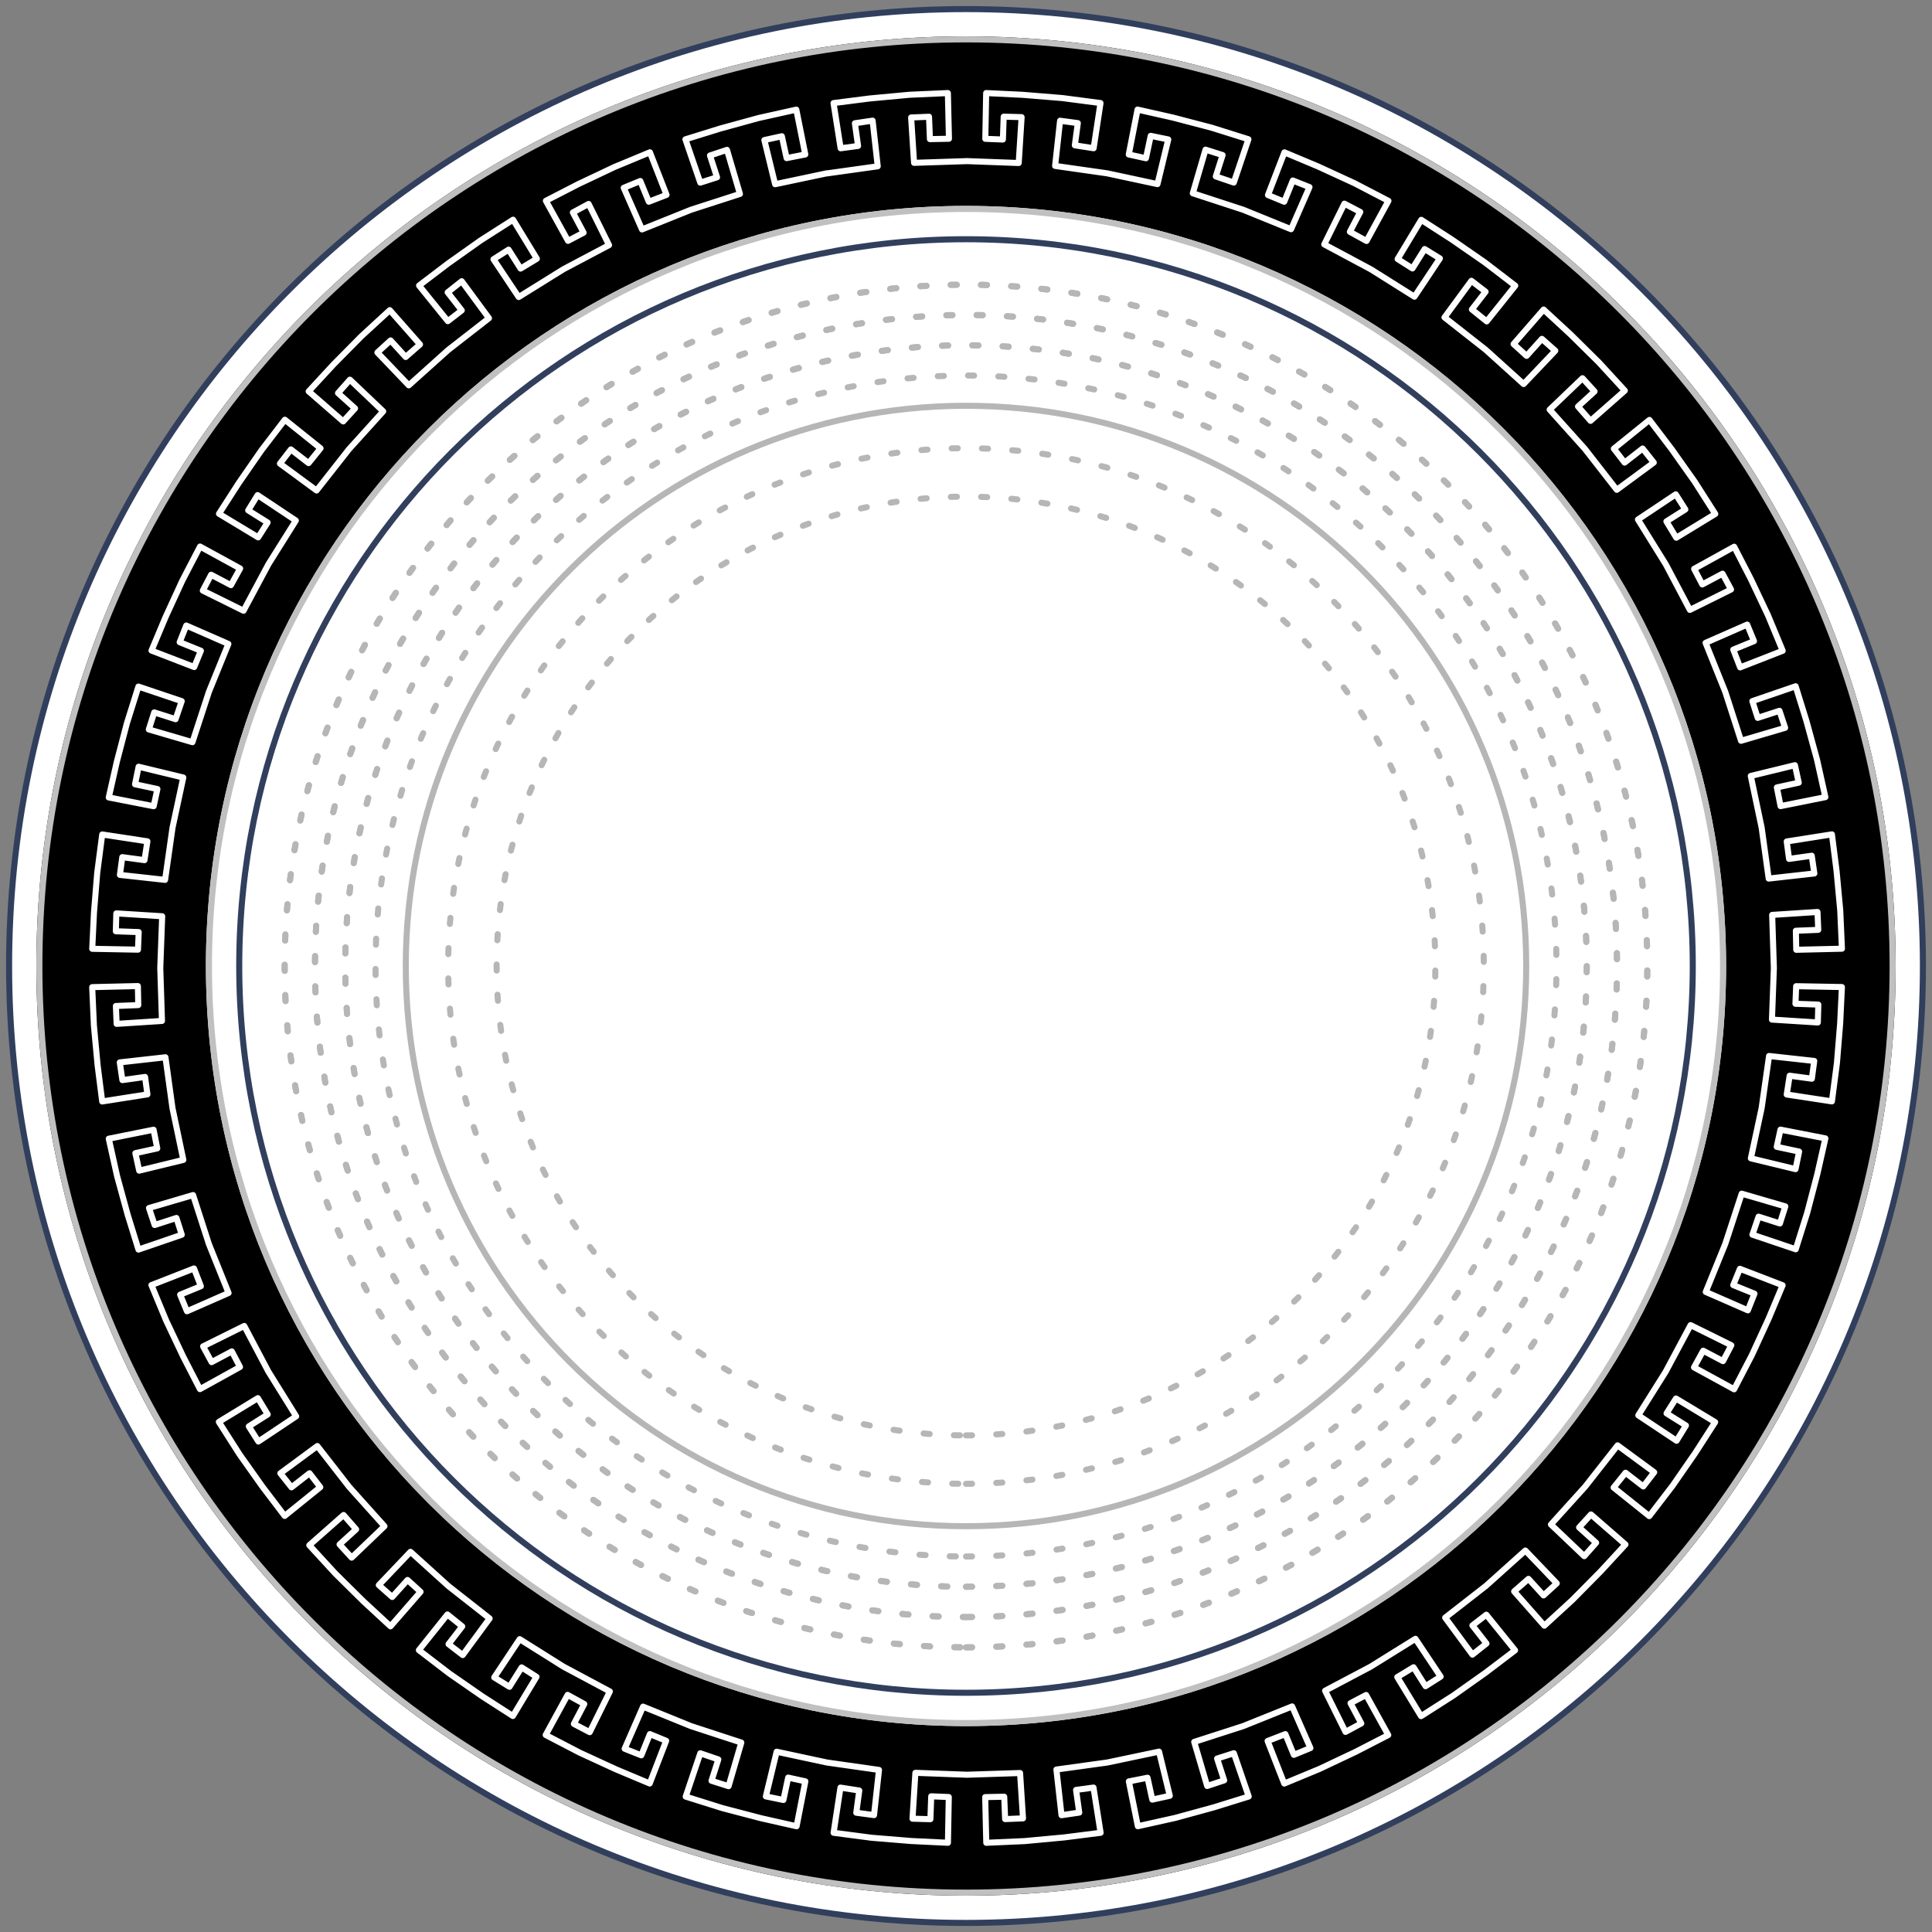 <svg viewBox="0 0 319 319" fill="none" xmlns="http://www.w3.org/2000/svg">
<rect x="0" y="0" width="319" height="319" fill="#808080" stroke="none"/>
<path d="M317.5 159.5C317.5 246.761 246.761 317.5 159.5 317.5C72.239 317.5 1.5 246.761 1.5 159.5C1.5 72.239 72.239 1.5 159.5 1.5C246.761 1.5 317.5 72.239 317.5 159.5Z" fill="white" stroke="#313f5d" stroke-miterlimit="1.5" stroke-linecap="round" stroke-linejoin="round"/>
<path d="M279.5 159.5C279.5 225.774 225.774 279.5 159.5 279.5C93.226 279.5 39.5 225.774 39.5 159.5C39.5 93.226 93.226 39.5 159.5 39.5C225.774 39.5 279.5 93.226 279.5 159.5Z" fill="white" stroke="#313f5d" stroke-miterlimit="1.5" stroke-linecap="round" stroke-linejoin="round"/>
<path d="M159.5 272C221.632 272 272 221.632 272 159.5C272 97.368 221.632 47 159.5 47C97.368 47 47 97.368 47 159.5C47 221.632 97.368 272 159.5 272Z" stroke="#B6B6B6" stroke-miterlimit="1.5" stroke-linecap="round" stroke-linejoin="round" stroke-dasharray="1 4"/>
<path d="M159.5 267C218.871 267 267 218.871 267 159.5C267 100.129 218.871 52 159.5 52C100.129 52 52 100.129 52 159.5C52 218.871 100.129 267 159.5 267Z" stroke="#B6B6B6" stroke-miterlimit="1.5" stroke-linecap="round" stroke-linejoin="round" stroke-dasharray="1 4"/>
<path d="M159.5 262C216.109 262 262 216.109 262 159.5C262 102.891 216.109 57 159.5 57C102.891 57 57 102.891 57 159.5C57 216.109 102.891 262 159.5 262Z" stroke="#B6B6B6" stroke-miterlimit="1.5" stroke-linecap="round" stroke-linejoin="round" stroke-dasharray="1 4"/>
<path d="M159.5 272C221.632 272 272 221.632 272 159.5C272 97.368 221.632 47 159.5 47C97.368 47 47 97.368 47 159.5C47 221.632 97.368 272 159.5 272Z" stroke="#B6B6B6" stroke-miterlimit="1.5" stroke-linecap="round" stroke-linejoin="round" stroke-dasharray="1 4"/>
<path d="M159.5 267C218.871 267 267 218.871 267 159.5C267 100.129 218.871 52 159.5 52C100.129 52 52 100.129 52 159.5C52 218.871 100.129 267 159.5 267Z" stroke="#B6B6B6" stroke-miterlimit="1.5" stroke-linecap="round" stroke-linejoin="round" stroke-dasharray="1 4"/>
<path d="M159.5 262C216.109 262 262 216.109 262 159.5C262 102.891 216.109 57 159.5 57C102.891 57 57 102.891 57 159.5C57 216.109 102.891 262 159.5 262Z" stroke="#B6B6B6" stroke-miterlimit="1.5" stroke-linecap="round" stroke-linejoin="round" stroke-dasharray="1 4"/>
<path d="M159.5 257C213.348 257 257 213.348 257 159.5C257 105.652 213.348 62 159.5 62C105.652 62 62 105.652 62 159.5C62 213.348 105.652 257 159.5 257Z" stroke="#B6B6B6" stroke-miterlimit="1.5" stroke-linecap="round" stroke-linejoin="round" stroke-dasharray="1 4"/>
<path d="M159.5 245C206.72 245 245 206.72 245 159.5C245 112.28 206.72 74 159.5 74C112.28 74 74 112.28 74 159.5C74 206.72 112.28 245 159.5 245Z" stroke="#B6B6B6" stroke-miterlimit="1.5" stroke-linecap="round" stroke-linejoin="round" stroke-dasharray="1 4"/>
<path d="M159.5 237C202.302 237 237 202.302 237 159.5C237 116.698 202.302 82 159.5 82C116.698 82 82 116.698 82 159.5C82 202.302 116.698 237 159.5 237Z" stroke="#B6B6B6" stroke-miterlimit="1.5" stroke-linecap="round" stroke-linejoin="round" stroke-dasharray="1 4"/>
<path d="M159.5 252C210.586 252 252 210.586 252 159.5C252 108.414 210.586 67 159.5 67C108.414 67 67 108.414 67 159.5C67 210.586 108.414 252 159.5 252Z" stroke="#B6B6B6" stroke-miterlimit="1.5" stroke-linecap="round" stroke-linejoin="round"/>
<path fill-rule="evenodd" clip-rule="evenodd" d="M159.5 313C244.276 313 313 244.276 313 159.5C313 74.724 244.276 6 159.5 6C74.724 6 6 74.724 6 159.5C6 244.276 74.724 313 159.5 313ZM159.5 285C228.812 285 285 228.812 285 159.5C285 90.188 228.812 34 159.5 34C90.188 34 34 90.188 34 159.5C34 228.812 90.188 285 159.5 285Z" fill="black"/>
<path d="M284.5 159.5C284.5 228.536 228.536 284.5 159.5 284.5C90.464 284.5 34.5 228.536 34.5 159.5C34.5 90.464 90.464 34.5 159.5 34.5C228.536 34.5 284.5 90.464 284.5 159.5Z" stroke="#C0C0C0" stroke-miterlimit="1.5" stroke-linecap="round" stroke-linejoin="round"/>
<path d="M312.5 159.5C312.5 244 244 312.5 159.5 312.5C75 312.5 6.5 244 6.5 159.5C6.5 75 75 6.5 159.5 6.5C244 6.5 312.5 75 312.5 159.5Z" stroke="#C0C0C0" stroke-miterlimit="1.5" stroke-linecap="round" stroke-linejoin="round"/>
<path d="M136.554 28.607L127.984 30.418L126.206 23.128L129.094 22.495L129.882 26.108L132.965 25.5L131.48 18.102L125.29 19.479L118.94 21.219L113.174 23.008L115.627 30.156L118.394 29.273L117.227 25.678L120.034 24.744L122.175 32.023L114.092 34.633L106.004 37.881L102.988 31.011L105.722 29.886L107.126 33.308L110.056 32.173L107.309 25.145L101.452 27.577L95.5 30.392L90.133 33.156L93.789 39.769L96.362 38.419L94.588 35.082L97.19 33.675L100.563 40.471L93.05 44.443L85.644 49.045L81.481 42.804L83.978 41.221L85.954 44.347L88.643 42.721L84.717 36.276L79.372 39.688L73.999 43.495L69.194 47.148L73.943 53.026L76.242 51.25L73.915 48.271L76.234 46.433L80.735 52.541L74.007 57.78L67.498 63.623L62.311 58.202L64.494 56.209L66.985 58.943L69.349 56.873L64.361 51.211L59.692 55.501L55.064 60.185L50.968 64.62L56.668 69.581L58.623 67.432L55.813 64.904L57.776 62.69L63.273 67.921L57.615 74.179L52.268 80.987L46.223 76.544L48.029 74.203L50.954 76.466L52.926 74.019L47.035 69.303L43.176 74.336L39.428 79.749L36.16 84.825L42.631 88.726L44.185 86.272L40.98 84.267L42.532 81.748L48.849 85.95L44.327 93.149L40.213 100.841L33.487 97.515L34.859 94.897L38.133 96.616L39.65 93.864L33.029 90.244L30.104 95.87L27.352 101.852L25.016 107.419L32.066 110.136L33.17 107.449L29.666 106.032L30.756 103.281L37.708 106.322L34.495 114.226L31.775 122.546L24.573 120.443L25.467 117.625L28.991 118.748L30.004 115.774L22.854 113.363L20.954 119.412L19.287 125.782L17.956 131.671L25.372 133.118L25.991 130.28L22.294 129.495L22.888 126.596L30.263 128.38L28.485 136.669L27.257 145.28L19.799 144.457L20.192 141.527L23.857 142.022L24.339 138.917L16.879 137.782L16.057 144.07L15.519 150.632L15.229 156.662L22.784 156.802L22.902 153.9L19.124 153.767L19.207 150.81L26.779 151.287L26.462 159.818L26.744 168.571L19.257 169.056L19.135 166.103L22.83 165.954L22.766 162.812L15.223 162.99L15.505 169.325L16.115 175.881L16.876 181.869L24.341 180.695L23.952 177.817L20.209 178.342L19.777 175.415L27.317 174.57L28.481 182.985L30.274 191.513L22.985 193.291L22.352 190.403L25.965 189.615L25.357 186.532L17.959 188.017L19.336 194.207L21.076 200.558L22.865 206.323L30.013 203.871L29.13 201.103L25.535 202.27L24.601 199.463L31.88 197.322L34.49 205.405L37.74 213.491L30.87 216.508L29.745 213.774L33.167 212.37L32.032 209.44L25.004 212.187L27.435 218.044L30.251 223.996L33.015 229.363L39.628 225.706L38.278 223.134L34.941 224.908L33.533 222.306L40.33 218.933L44.301 226.445L48.903 233.85L42.661 238.014L41.078 235.517L44.204 233.54L42.578 230.852L36.134 234.777L39.545 240.123L43.352 245.495L47.005 250.301L52.883 245.552L51.107 243.253L48.128 245.58L46.291 243.261L52.398 238.759L57.637 245.489L63.482 252L58.061 257.187L56.067 255.004L58.801 252.513L56.731 250.148L51.069 255.136L55.36 259.806L60.044 264.433L64.478 268.529L69.439 262.829L67.29 260.875L64.762 263.685L62.548 261.721L67.779 256.225L74.037 261.882L80.845 267.228L76.401 273.273L74.061 271.467L76.323 268.542L73.876 266.57L69.161 272.462L74.193 276.32L79.606 280.069L84.682 283.337L88.583 276.865L86.129 275.312L84.124 278.516L81.605 276.965L85.807 270.647L93.006 275.169L100.698 279.283L97.372 286.008L94.753 284.636L96.473 281.362L93.721 279.846L90.101 286.467L95.727 289.392L101.709 292.143L107.275 294.48L109.993 287.429L107.306 286.325L105.889 289.829L103.138 288.739L106.179 281.788L114.083 285.001L122.402 287.722L120.299 294.924L117.482 294.03L118.604 290.506L115.63 289.492L113.219 296.643L119.269 298.543L125.639 300.21L131.527 301.541L132.975 294.125L130.137 293.506L129.351 297.203L126.453 296.609L128.236 289.234L136.525 291.012L145.136 292.241L144.313 299.698L141.383 299.306L141.878 295.641L138.773 295.158L137.638 302.618L143.926 303.441L150.488 303.978L156.518 304.268L156.658 296.713L153.756 296.596L153.623 300.373L150.666 300.291L151.143 292.718L159.675 293.034L168.428 292.75L168.913 300.237L165.959 300.359L165.811 296.664L162.669 296.728L162.847 304.271L169.181 303.99L175.738 303.379L181.726 302.618L180.552 295.153L177.674 295.542L178.199 299.285L175.272 299.717L174.427 292.177L182.842 291.012L191.372 289.219L193.149 296.508L190.262 297.141L189.473 293.528L186.391 294.137L187.875 301.535L194.065 300.157L200.416 298.418L206.181 296.628L203.729 289.481L200.961 290.363L202.129 293.958L199.321 294.892L197.18 287.613L205.263 285.004L213.349 281.755L216.366 288.625L213.632 289.75L212.228 286.328L209.298 287.463L212.045 294.491L217.901 292.059L223.853 289.244L229.221 286.48L225.564 279.867L222.992 281.216L224.766 284.554L222.163 285.961L218.791 279.165L226.304 275.193L233.709 270.591L237.872 276.832L235.375 278.415L233.399 275.289L230.71 276.915L234.636 283.36L239.981 279.948L245.354 276.142L250.159 272.488L245.41 266.61L243.111 268.386L245.438 271.365L243.119 273.203L238.618 267.095L245.347 261.856L251.858 256.013L257.045 261.434L254.862 263.427L252.371 260.693L250.007 262.763L254.995 268.425L259.664 264.135L264.292 259.451L268.388 255.016L262.688 250.055L260.733 252.204L263.543 254.732L261.58 256.946L256.083 251.715L261.74 245.457L267.087 238.649L273.132 243.092L271.326 245.433L268.401 243.17L266.429 245.617L272.32 250.332L276.179 245.3L279.927 239.887L283.196 234.811L276.724 230.91L275.17 233.364L278.375 235.369L276.823 237.888L270.506 233.686L275.027 226.487L279.14 218.795L285.865 222.121L284.494 224.739L281.219 223.02L279.703 225.772L286.324 229.392L289.249 223.766L292.001 217.784L294.337 212.217L287.286 209.5L286.183 212.187L289.686 213.604L288.597 216.355L281.645 213.314L284.858 205.41L287.579 197.09L294.781 199.193L293.886 202.011L290.363 200.888L289.349 203.862L296.499 206.273L298.4 200.224L300.067 193.854L301.398 187.965L293.982 186.518L293.363 189.356L297.06 190.141L296.466 193.04L289.091 191.256L290.869 182.967L292.098 174.356L299.555 175.179L299.163 178.109L295.498 177.614L295.015 180.719L302.475 181.854L303.298 175.566L303.835 169.004L304.125 162.974L296.57 162.834L296.453 165.736L300.23 165.869L300.148 168.826L292.575 168.349L292.891 159.817L292.608 151.064L300.095 150.579L300.217 153.532L296.522 153.681L296.586 156.823L304.13 156.645L303.848 150.31L303.238 143.754L302.476 137.765L295.012 138.94L295.4 141.818L299.143 141.293L299.575 144.22L292.035 145.064L290.871 136.65L289.077 128.121L296.366 126.343L296.999 129.231L293.386 130.019L293.995 133.102L301.393 131.617L300.015 125.428L298.276 119.077L296.486 113.312L289.339 115.764L290.221 118.532L293.816 117.364L294.75 120.171L287.471 122.313L284.862 114.23L281.614 106.144L288.483 103.127L289.608 105.861L286.187 107.265L287.322 110.195L294.35 107.448L291.918 101.591L289.102 95.639L286.339 90.272L279.726 93.928L281.075 96.501L284.413 94.727L285.82 97.329L279.023 100.702L275.051 93.189L270.449 85.784L276.69 81.621L278.273 84.117L275.147 86.094L276.774 88.783L283.218 84.857L279.806 79.512L276 74.139L272.346 69.334L266.469 74.082L268.244 76.381L271.223 74.055L273.061 76.373L266.953 80.875L261.714 74.146L255.87 67.635L261.291 62.448L263.284 64.632L260.551 67.122L262.62 69.487L268.282 64.499L263.992 59.829L259.308 55.202L254.873 51.106L249.912 56.806L252.061 58.76L254.59 55.95L256.803 57.913L251.573 63.41L245.315 57.753L238.507 52.407L242.95 46.362L245.291 48.168L243.029 51.093L245.476 53.065L250.191 47.173L245.158 43.315L239.745 39.566L234.669 36.298L230.768 42.77L233.222 44.323L235.227 41.119L237.747 42.67L233.544 48.988L226.345 44.465L218.654 40.352L221.979 33.626L224.598 34.998L222.879 38.272L225.631 39.789L229.251 33.168L223.625 30.243L217.643 27.491L212.076 25.155L209.359 32.205L212.045 33.309L213.463 29.805L216.214 30.895L213.173 37.847L205.268 34.633L196.947 31.912L199.05 24.71L201.868 25.605L200.745 29.129L203.719 30.142L206.131 22.992L200.081 21.092L193.711 19.424L187.823 18.093L186.375 25.51L189.213 26.129L189.999 22.431L192.897 23.025L191.114 30.401L182.824 28.622L174.212 27.393L175.034 19.936L177.964 20.328L177.469 23.993L180.574 24.476L181.709 17.016L175.422 16.193L168.859 15.656L162.829 15.366L162.689 22.921L165.592 23.038L165.724 19.261L168.682 19.343L168.204 26.916L159.676 26.601L150.925 26.887L150.44 19.399L153.394 19.277L153.543 22.973L156.685 22.909L156.507 15.365L150.172 15.647L143.616 16.257L137.627 17.018L138.801 24.483L141.68 24.095L141.155 20.351L144.081 19.919L144.926 27.459L136.47 28.641" stroke="white" stroke-linecap="round" stroke-linejoin="round"/>
</svg>
